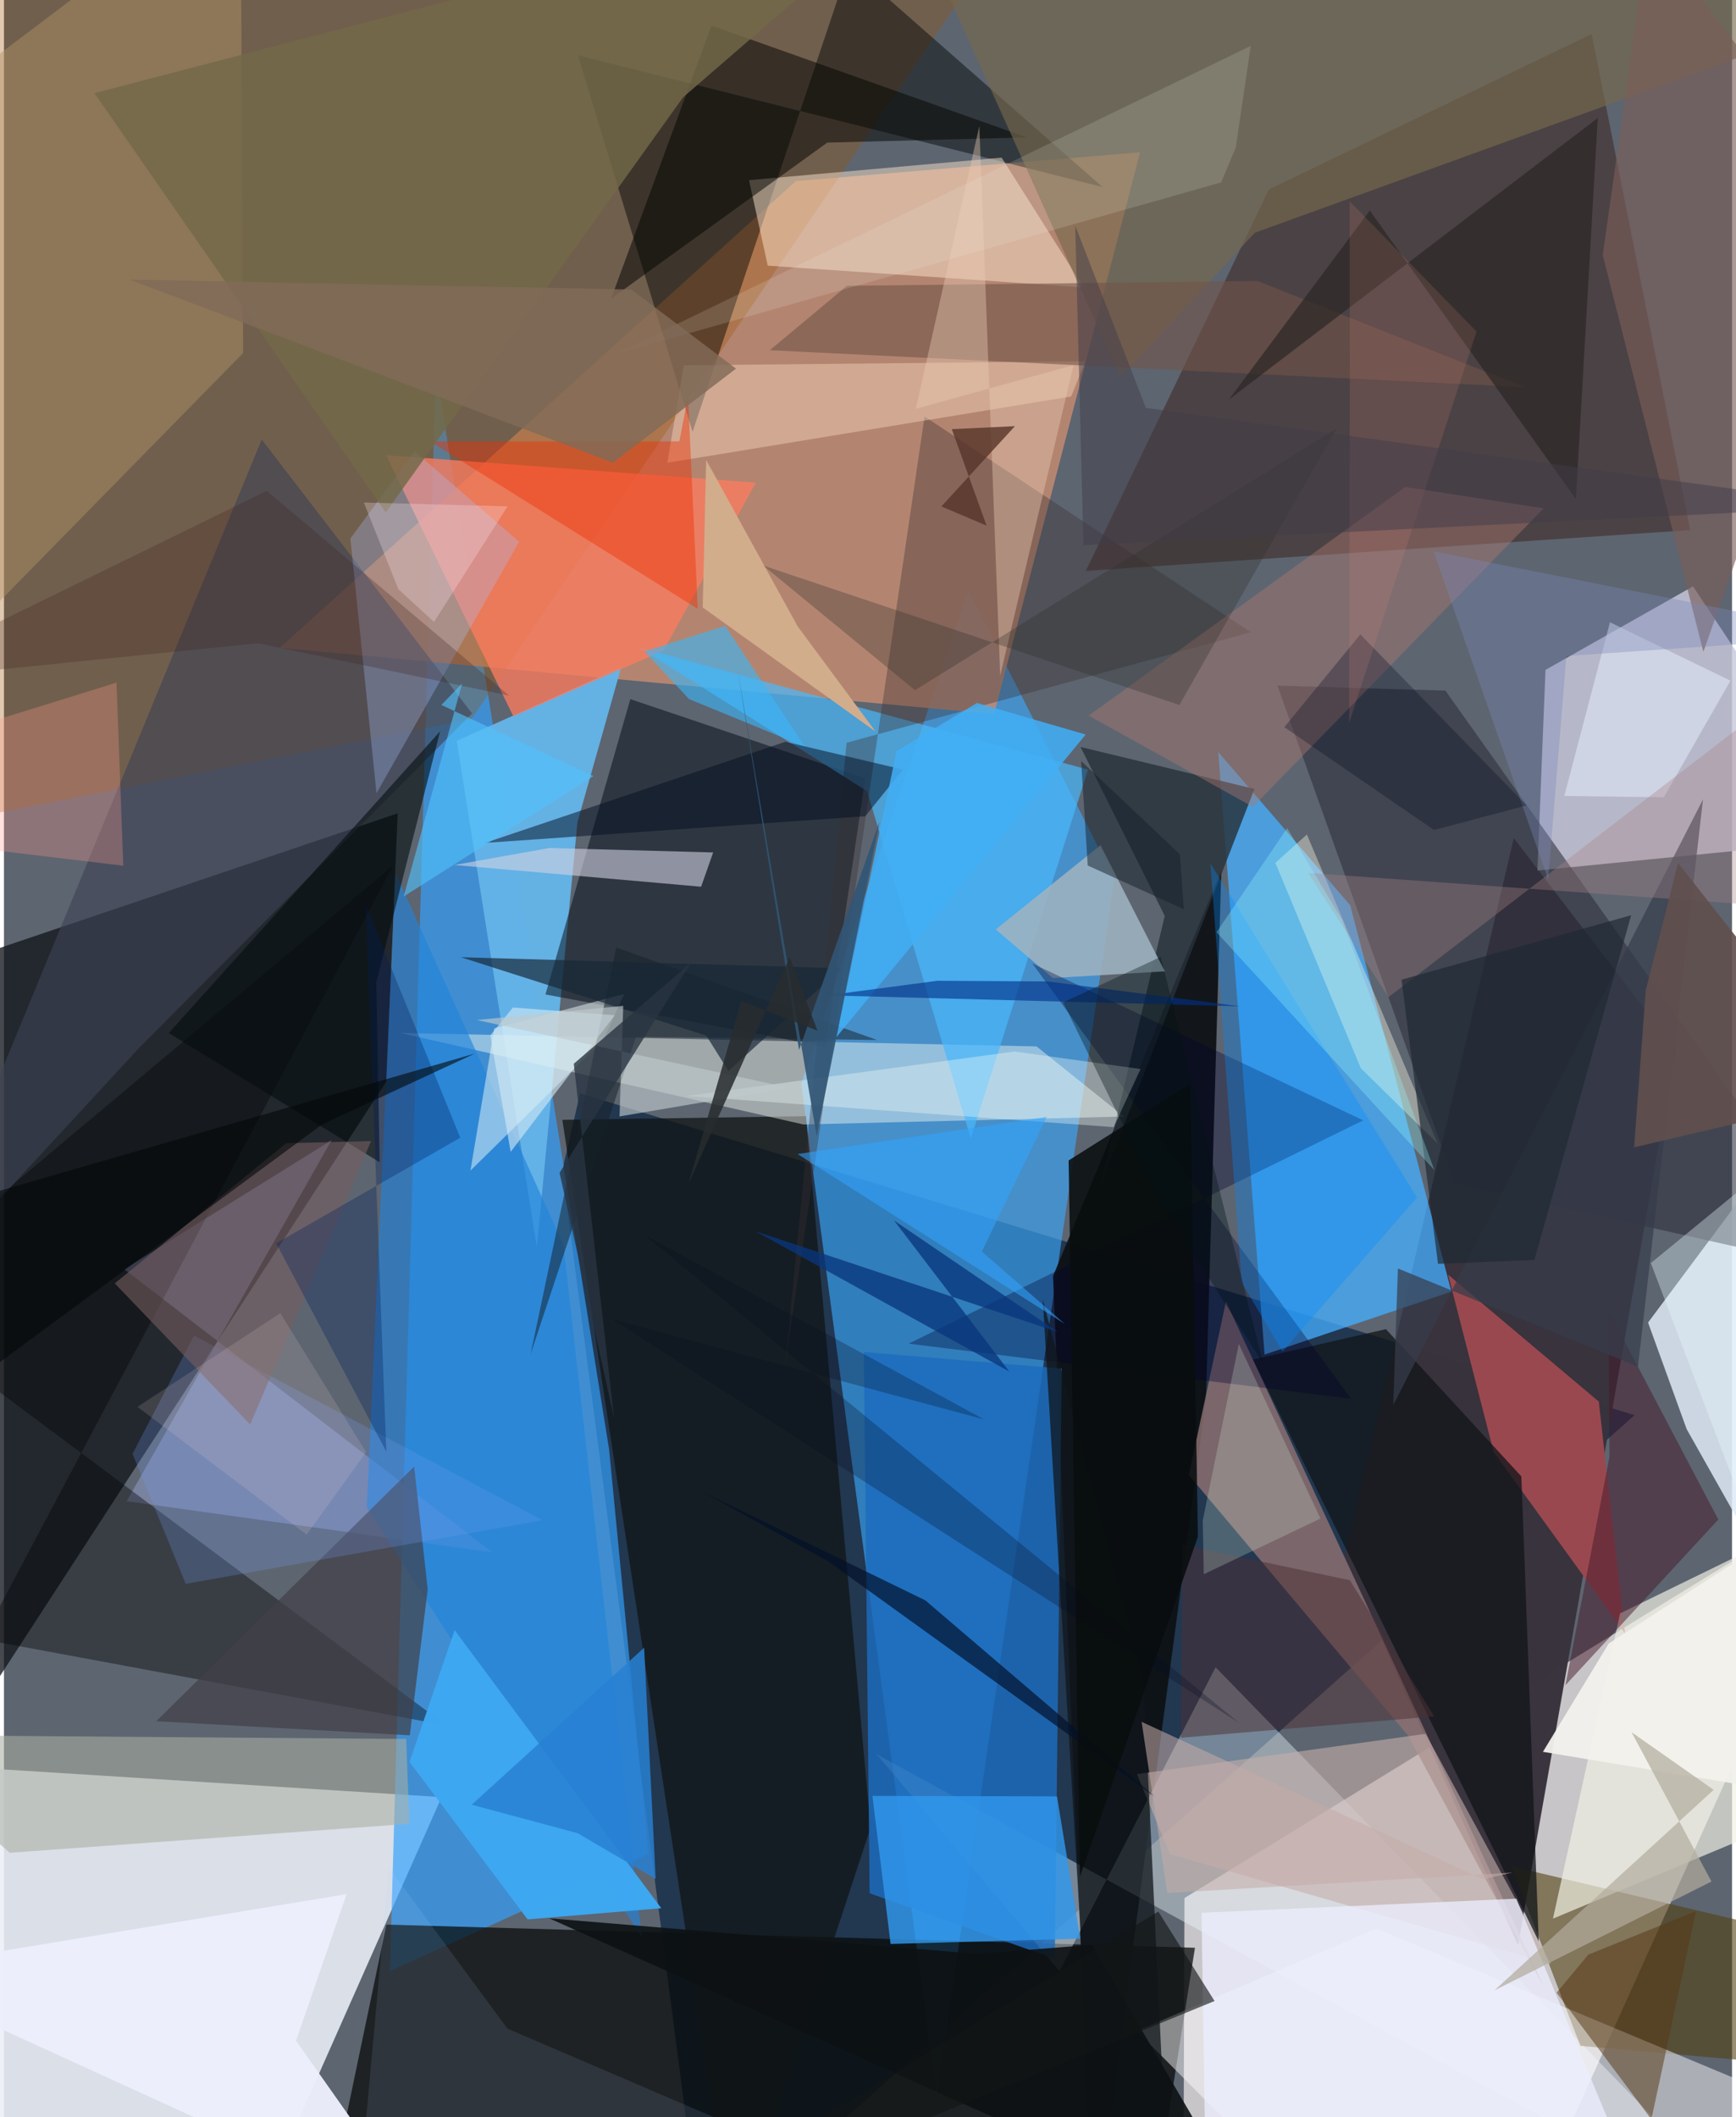 <svg xmlns="http://www.w3.org/2000/svg" width="228" height="278" viewBox="0 0 836 1024"><path fill="#5d6570" d="M0 0h836v1024H0z"/><path fill="#ebeff7" fill-opacity=".882" d="M-62 851.908l273.705 17.302L115.607 1086-62 1063.124z"/><path fill="#fcf4f3" fill-opacity=".667" d="M571.1 918.022l-.426 120.89L731.472 1086 898 717.013z"/><path fill="#001d3e" fill-opacity=".631" d="M788.824 684.468l-510.11-155.64-8.6 37.261L337.928 1086z"/><path fill="#3baaff" fill-opacity=".62" d="M537.142 425.155l-70.554-139.366-80.896 238.336 65.55 490.038z"/><path fill="#32a2fe" fill-opacity=".682" d="M292.762 701.04l-83.857-522.681-22.207 775.024 124.996-56.812z"/><path fill="#be8970" fill-opacity=".882" d="M479.02 345.424l-345.614-32.076L383.09 87.603l166.569-13.995z"/><path fill="#14181e" fill-opacity=".784" d="M190.468 393.378L-62 478.767l33.388 372.95 213.66-328.732z"/><path fill="#060908" fill-opacity=".725" d="M576.178 942.063l-14.46 91.582-409.1 52.355 32.41-155.137z"/><path fill="#38323c" fill-opacity=".984" d="M730.43 405.394l-81.855 347.498L732.5 940.948l76.17-433.468z"/><path fill="#45afff" fill-opacity=".757" d="M700.238 624.69l-90.394 30.472-22.416-291.457 63.85 74.15z"/><path fill="#c9cadc" fill-opacity=".827" d="M817.126 283.603L898 405.535l-156.148 15.499 3.898-97.022z"/><path fill="#0d1215" fill-opacity=".937" d="M507.513 617.188L588.92 421.15l-7.45 255.914L526.918 1086z"/><path fill="#9f5300" fill-opacity=".31" d="M-56.1-62l559.88.694-277.63 409.155-261.842 51.747z"/><path fill="#300b00" fill-opacity=".384" d="M815.759 256.378L768.08 16.458 611.95 91.636l-88.577 184.5z"/><path fill="#eefaff" fill-opacity=".404" d="M422.24 848.501L857.986 1086 586.154 806.398l-75.456 146.961z"/><path fill="#dee9f5" fill-opacity=".851" d="M898 501.94l-21.758 299.567-62.193-110.272-18.678-51.564z"/><path fill="#64b3e8" fill-opacity=".969" d="M257.797 603.285l19.645-205.628 21.166-74.928-79.557 35.586z"/><path fill="#010604" fill-opacity=".459" d="M408.934-17.187l-75.812 226.052-55.533-182.202 253.779 63.742z"/><path fill="#111414" fill-opacity=".753" d="M388.007 539.87l-117.873 1.752L352.914 1086l66.322-202.024z"/><path fill="#000a13" fill-opacity=".502" d="M303.023 338.147l113.672 38.311-19.294 129.754-135.43-25.227z"/><path fill="#1c6cbe" fill-opacity=".831" d="M418.792 915.722l-2.809-261.8 95.743 8.017-3.366 285.457z"/><path fill="#f6fcf3" fill-opacity=".439" d="M191.723 499.61l195.07 44.265 155.028-3.856-42.298-33.906z"/><path fill="#523f10" fill-opacity=".588" d="M729.327 902.696l33.289 86.814L898 1001.447l-13.346-61.91z"/><path fill="#8d7071" fill-opacity=".82" d="M591.163 629.464l153.854 331.68-65.832-121.8-105.96-125.89z"/><path fill="#a1a9df" fill-opacity=".42" d="M59.356 726.085l176.878 24.749L58.165 613.859l100.349-62.409z"/><path fill="#48b9fd" fill-opacity=".694" d="M524.443 372.234l-56.728 178.425-50.156-168.01-110.273-69.492z"/><path fill="#fffeff" fill-opacity=".478" d="M548.032 982.315l42.615 42.912 300.144 2.31-226.901-94.744z"/><path fill="#fc7c5e" fill-opacity=".769" d="M319.085 314.66l-72.664 31.793-61.612-126.32 178.9 13.319z"/><path fill="#9a484f" d="M720.694 702.333l-22.045-85.82 72.882 61.383 12.672 112.05z"/><path fill="#2d2f3b" fill-opacity=".58" d="M701.909 572.447L898 616.51 697.339 334.04l-81.272-2.428z"/><path fill="#000001" fill-opacity=".384" d="M188.318 418.54l-198.79 374.338 224.363 41.626L-62 628.6z"/><path fill="#ffe8d1" fill-opacity=".478" d="M482.65 76.246L360.428 87.139l9.081 41.348 152.809 10.49z"/><path fill="#f0f1e4" fill-opacity=".69" d="M781.846 780.33L898 723.63v142.2l-148.643 62.16z"/><path fill="#11161a" fill-opacity=".765" d="M742.476 938.968l-8.397-224.877-65.526-71.228-64.312 14.698z"/><path fill="#2183db" fill-opacity=".639" d="M175.538 729.09l132.976 207.817-37.87-334.9-81.211-179.727z"/><path fill="#3e4254" fill-opacity=".62" d="M-46.523 628.082l171.217-415.515 101.768 132.496L65.643 506.51z"/><path fill="#b39365" fill-opacity=".447" d="M114.469-62l1.234 232.728L-62 351.91l7.707-286.461z"/><path fill="#f4fffb" fill-opacity=".471" d="M290.054 502.813l-64.377 63.373 11.532-68.823 62.877-16.622z"/><path fill="#28313a" fill-opacity=".816" d="M604.951 381.586l-84.114-20.292 40.718 81.703-31.154 130.632z"/><path fill="#3c2f32" fill-opacity=".365" d="M603.231 305.801L445.364 201.438l-67.416 458.825 29.717-301.02z"/><path fill="#d1d4e3" fill-opacity=".592" d="M217.974 418.367l45.79-8.208 79.331 2.142-5.84 16.578z"/><path fill="#a9aea3" fill-opacity=".573" d="M194.578 841.07l1.546 41.042-193.33 14.013L-62 839.094z"/><path fill="#3198ec" fill-opacity=".816" d="M520.714 937.67l-11.292-68.816-89.276-.24 8.79 71.609z"/><path fill="#3da8f1" fill-opacity=".984" d="M196.21 852.185l57.106 76.152 64.676-5.393L218.02 788.43z"/><path fill="#050605" fill-opacity=".525" d="M494.814 66.445L342.28 12.362l-48.563 132.086 104.562-75.462z"/><path fill="#9eb3c0" fill-opacity=".878" d="M507.376 473.027l-27.603-23.49 50.693-40.716 31.125 60.994z"/><path fill="#77684d" fill-opacity=".643" d="M430.022-62l110.086 244.406 65.006-69.813L898 6.492z"/><path fill="#414048" fill-opacity=".698" d="M205.007 768.635l-6.57-59.307L73.68 832.492l122.648 6.818z"/><path fill="#ffe2c8" fill-opacity=".392" d="M320.907 223.834l8.005-47.129 194.213-1.967-6.83 17.017z"/><path fill="#00002f" fill-opacity=".337" d="M437.677 649.88l219.89-108.003-160.104-75.901 154.17 210.518z"/><path fill="#eeeffc" fill-opacity=".961" d="M-62 953.692l227.77-37.573-24.47 70.91 61.845 87.74z"/><path fill="#c5afac" fill-opacity=".596" d="M548.117 858.072l15.955 38.708 184.295 53.14-60.624-111.326z"/><path fill="#abc2fb" fill-opacity=".302" d="M249.234 262.042l-50.597-43.805-31.039 42.243 12.625 123.179z"/><path fill="#aa796e" fill-opacity=".435" d="M677.895 235.522l66.965 10.349-140.643 144.368-79.485-44.127z"/><path fill="#fefee7" fill-opacity=".38" d="M656.413 516.661l37.19 36.538-63.284-149.563-15.24 13.682z"/><path fill="#46192c" fill-opacity=".498" d="M829.347 734.939l-53.127-100.96.48 70.66-21.314 110.455z"/><path fill="#10161c" fill-opacity=".745" d="M529.91 1086l-27.348-457.453 48.792 185.387L564.29 1086z"/><path fill="#563715" fill-opacity=".514" d="M766.454 945.396l-15.329 18.401 45.854 61.238 21.578-100.706z"/><path fill="#ecedff" fill-opacity=".765" d="M801.159 1086L731.64 918.318l-152.293 6.823L581.856 1086z"/><path fill="#715548" fill-opacity=".584" d="M370.472 169.392l364.959 17.825-128.963-51.305-198.636 2.331z"/><path fill="#f03004" fill-opacity=".427" d="M330.943 191.649l4.705 102.865-129.474-81 120.561-.007z"/><path fill="#142029" fill-opacity=".51" d="M305.75 501.531l-50.962 153.38 41.437-196.617 126.173 44.71z"/><path fill="#3bb5f8" fill-opacity=".612" d="M331.497 338.165l55.971 22.954-38.552-58.398-39.098 12.366z"/><path fill="#020f2a" fill-opacity=".678" d="M557.305 869.43L445.74 774.045 338.334 721.72l60.273 33.386z"/><path fill="#2b2825" fill-opacity=".694" d="M660.754 101.813l99.706 139.593 10.59-184.35-178.479 136.236z"/><path fill="#ebcbb5" fill-opacity=".404" d="M517.445 176.584l-76.315 21.15 30.73-136.802 10.085 265.855z"/><path fill="#030f22" fill-opacity=".506" d="M232.746 407.683l145.237-48.91 56.882 13.434-18.211 22.574z"/><path fill="#726948" fill-opacity=".831" d="M328.507 47.093L184.698 247.846 43.771 45.058 454.477-62z"/><path fill="#040c0e" fill-opacity=".588" d="M79.696 499.64l102.05 62.494-1.583-87.096 30.835-121.334z"/><path fill="#008aff" fill-opacity=".333" d="M598.757 620.24l19.797 33.459 65.02-74.518-99.94-161.594z"/><path fill="#729ef4" fill-opacity=".239" d="M91.971 645.958l168.546 89.32L87.94 766.051l-25.742-62.844z"/><path fill="#42aef5" fill-opacity=".859" d="M470.735 339.999l-38.924 23.297-29.185 138.437 120.69-146.465z"/><path fill="#182838" fill-opacity=".69" d="M350.47 518.005l54.823-49.73-184.226-5.297 118.724 37.93z"/><path fill="#ff9b8d" fill-opacity=".294" d="M54.448 330.177l3.28 88.547-74.628-8.955-19.21-51.508z"/><path fill="#4d3134" fill-opacity=".506" d="M691.967 830.159l-40.862-65.85-81.04-17.083-.645 93.263z"/><path fill="#755d60" fill-opacity=".6" d="M53.6 620.726l65.5 68.254 58.5-137.072-41.103 1.023z"/><path fill="#0d1113" fill-opacity=".898" d="M609.143 1082.468L263.766 927.816l207.024 17.21 55.598-4.408z"/><path fill="#373d4b" fill-opacity=".718" d="M790.471 660.985L674.353 613.53l-2.267 66.07 149.87-292.994z"/><path fill="#e1e9f8" fill-opacity=".569" d="M754.871 384.976l48.109.618 32.233-56.368-58.271-28.26z"/><path fill="#b3d9ff" fill-opacity=".11" d="M243.553 981.178l-57.295-77.812L169.612 1086l178.534-59.969z"/><path fill="#edf7e9" fill-opacity=".153" d="M603.16 22.207l-7.248 49.141-7.067 16.865-293.604 83.226z"/><path fill="#09367c" fill-opacity=".78" d="M430.576 590.286l79.26 53.937-146.264-48.705 122.774 67.838z"/><path fill="#f4fff9" fill-opacity=".349" d="M488.858 508.588l-158.48 21.505 206.412 15.065 13.11-28.1z"/><path fill="#001e5b" fill-opacity=".318" d="M175.02 437.77l9.96 264.34-53.273-100.772 89.053-51.066z"/><path fill="#d4ecd8" fill-opacity=".243" d="M597.387 650.03l-17.452 85.378.51 25.984 56.463-26.927z"/><path fill="#d1ad8c" fill-opacity=".992" d="M338.045 293.786l83.616 60.058-37.693-50.895-44.262-80.452z"/><path fill="#f2f1ed" fill-opacity=".949" d="M776.38 794.846l-31.872 52.45L898 872.76l-37.11-132.28z"/><path fill="#a98486" fill-opacity=".353" d="M898 306.807L669.83 482.263l-38.937-60.067L898 441.309z"/><path fill="#060e24" fill-opacity=".275" d="M309.97 597.397l164.292 89.168L294.31 638.08l303.445 195.41z"/><path fill="#b2ac9c" fill-opacity=".71" d="M787.377 837.805l38.669 72.22-105.02 52.654 106.095-96.99z"/><path fill="#795e59" fill-opacity=".635" d="M773.454 123.394l22.15-157.166L898 99.848l-75.876 215.43z"/><path fill="#816b58" fill-opacity=".824" d="M354.163 178.298l-59.566 45.49-233.842-88.583 242.785 4.848z"/><path fill="#1f2933" fill-opacity=".69" d="M693.758 611.284l46.625-1.866 46.815-166.768-111.093 31.207z"/><path fill="#090d0e" fill-opacity=".875" d="M577.599 743.24l-3.706-219.051-58.841 37.084 5.49 346.312z"/><path fill="#003089" fill-opacity=".624" d="M398.278 481.412l53.258-7.035 53.423.309 93.162 12.046z"/><path fill="#eafbff" fill-opacity=".361" d="M860.072 653.975L898 527.785 796.72 610.91 898 877.489z"/><path fill="#302d2a" fill-opacity=".31" d="M367.397 273.582l73.323 60.24 203.813-126.414-75.894 133.59z"/><path fill="#3e221d" fill-opacity=".275" d="M127.114 237.441l117.345 99.06-121.587-25.423L-62 329.907z"/><path fill="#31a5ff" fill-opacity=".561" d="M504.444 540.226l-120.542 17.938 129.32 82.184-40.129-35.02z"/><path fill="#021114" fill-opacity=".361" d="M559.15 580.476l-46.74-95.674 47.181-21.98 49.702 196.985z"/><path fill="#98fbff" fill-opacity=".298" d="M647.387 444.995l44.637 120.991L586.62 450.877l34.166-50.364z"/><path fill="#2780d3" fill-opacity=".843" d="M226.291 872.882l51.223 13.75 37.764 22.148-5.569-111.854z"/><path fill="#305675" fill-opacity=".914" d="M384.65 507.857L354.824 323.4l38.341 226.043 30.403-152.04z"/><path fill="#604f4e" fill-opacity=".914" d="M788.633 554.907l5.611-75.9L809.89 417.4 898 529.284z"/><path fill="#020708" fill-opacity=".592" d="M153.97 543.828L-2.47 659.163-62 593.231l289.727-83.636z"/><path fill="#7a87b9" fill-opacity=".365" d="M747.041 425.364l8.824-108.084L898 307.58l-206.4-40.91z"/><path fill="#d1eaf5" fill-opacity=".612" d="M235.265 500.785l10.972-13.484 49.189 3.756-50.293 66.054z"/><path fill="#020a22" fill-opacity=".29" d="M691.8 401.45l-72.4-49.759 36.775-44.853 80.46 82.734z"/><path fill="#58362a" fill-opacity=".808" d="M453.503 244.943l21.868 9.302-16.847-46.671 30.564-1.464z"/><path fill="#bec9cc" fill-opacity=".635" d="M299.596 486.496l-1.8 53.474 81.958-13.89-151.024-32.736z"/><path fill="#e68b7f" fill-opacity=".153" d="M651.02 97.365l61.367 62.992-61.648 189.334.345-167.152z"/><path fill="#51c2fc" fill-opacity=".62" d="M285.204 375.357l-91.813 58.227 28.253-103.067-10.057 10.466z"/><path fill="#293542" fill-opacity=".788" d="M332.32 465.692l-56.654 48.803 19.495 171.313-26.39-118.563z"/><path fill="#403d48" fill-opacity=".486" d="M522.216 263.677l-3.956-154.528 34.158 88.126L898 244.948z"/><path fill="#c5aca8" fill-opacity=".561" d="M550.364 832.792l165.132 76.192 14.284-3.285-166.993 9.894z"/><path fill="#15202d" fill-opacity=".506" d="M568.886 413.184l-47.774-45.118 3.183 50.546 46.515 21.177z"/><path fill="#131615" fill-opacity=".624" d="M487.276 967.81L297.053 1086 585.65 967.814l-27.208-43.27z"/><path fill="#272c2f" fill-opacity=".847" d="M393.524 498.465l-36.845-14.326-25.575 88.599 49.045-109.79z"/><path fill="#ffe8f4" fill-opacity=".267" d="M190.784 284.935l-16.684-41.87 69.523 1.84-35.573 55.927z"/><path fill="#ffe4dc" fill-opacity=".137" d="M64.592 680.458l69.103-45.333 41.49 67.193-28.725 39.943z"/></svg>
